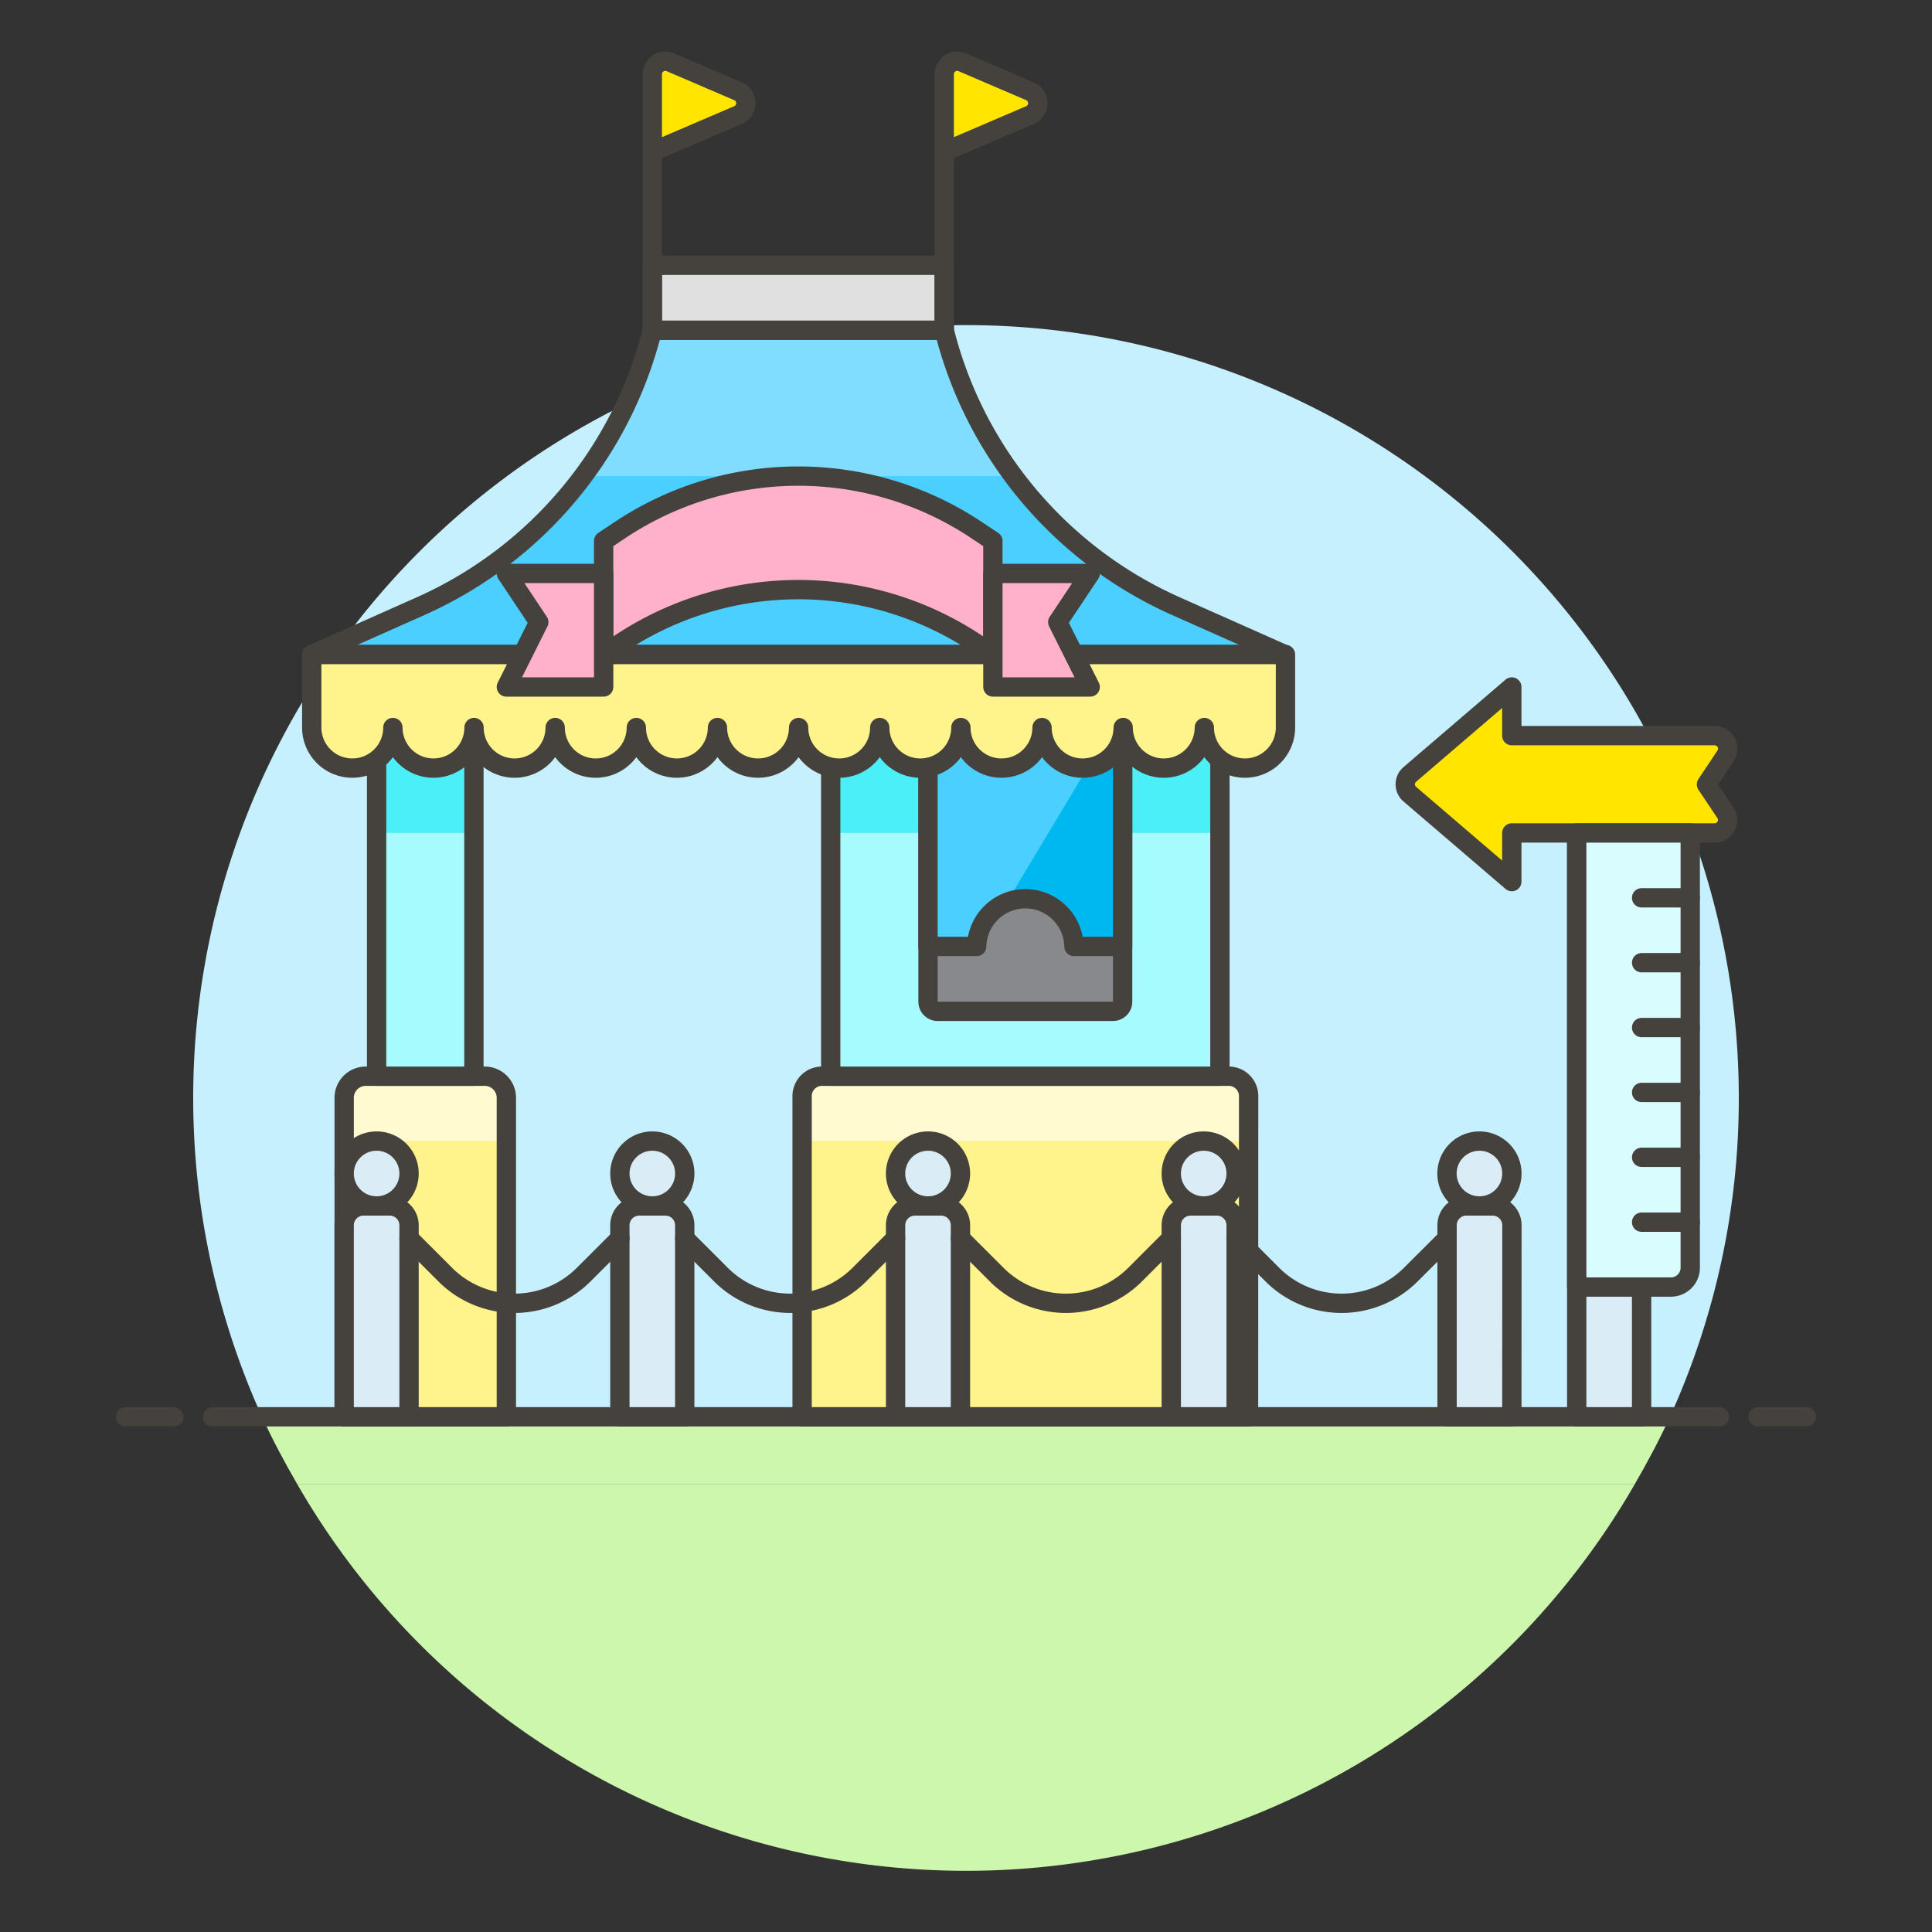 <svg viewBox="0 0 160 160" height="160" width="160" xmlns="http://www.w3.org/2000/svg"><rect x="0" y="0" width="160" height="160" fill="#333333" stroke="none"/><g transform="matrix(1.6,0,0,1.6,0,0)"><path d="M50,96.833a39.948,39.948,0,0,0,34.608-20H15.392A39.948,39.948,0,0,0,50,96.833Z" fill="#ccf7ad"></path><path d="M13.564,73.333c.546,1.2,1.17,2.364,1.828,3.5H84.608c.658-1.136,1.282-2.3,1.828-3.5Z" fill="#ccf7ad"></path><path d="M90,56.833a40,40,0,1,0-76.436,16.5H86.436A39.841,39.841,0,0,0,90,56.833Z" fill="#c7f0ff"></path><path d="M11 73.333L89 73.333" fill="none" stroke="#45413c" stroke-linecap="round" stroke-linejoin="round"></path><path d="M6.5 73.333L9 73.333" fill="none" stroke="#45413c" stroke-linecap="round" stroke-linejoin="round"></path><path d="M91 73.333L93.5 73.333" fill="none" stroke="#45413c" stroke-linecap="round" stroke-linejoin="round"></path><path d="M26.209,73.333H17.814V56.705a1,1,0,0,1,1-1h6.4a1,1,0,0,1,1,1Z" fill="#fffacf"></path><path d="M17.814 59.062H26.208V73.332H17.814z" fill="#fff48c"></path><path d="M26.209,73.333H17.814V56.823a1.118,1.118,0,0,1,1.118-1.118h6.159a1.118,1.118,0,0,1,1.118,1.118Z" fill="none" stroke="#45413c" stroke-linecap="round" stroke-linejoin="round"></path><path d="M64.624,73.333H41.517V56.705a1,1,0,0,1,1-1H63.624a1,1,0,0,1,1,1Z" fill="#fffacf"></path><path d="M41.517 59.062H64.624V73.332H41.517z" fill="#fff48c"></path><path d="M64.624,73.333H41.517v-16.6a1.029,1.029,0,0,1,1.029-1.029H63.6a1.029,1.029,0,0,1,1.029,1.029Z" fill="none" stroke="#45413c" stroke-linecap="round" stroke-linejoin="round"></path><path d="M19.493 33.879H24.53V55.704H19.493z" fill="#4aeff7"></path><path d="M19.493 43.113H24.53V55.704H19.493z" fill="#a6fbff"></path><path d="M19.493 33.879H24.53V55.704H19.493z" fill="none" stroke="#45413c" stroke-linecap="round" stroke-linejoin="round"></path><path d="M42.997 33.879H63.143V55.704H42.997z" fill="#4aeff7"></path><path d="M42.997 43.113H63.143V55.704H42.997z" fill="#a6fbff"></path><path d="M42.997 33.879H63.143V55.704H42.997z" fill="none" stroke="#45413c" stroke-linecap="round" stroke-linejoin="round"></path><path d="M48.873,17.091H33.764a21.291,21.291,0,0,1-12.007,14.29l-5.621,2.5H66.5l-5.621-2.5A21.291,21.291,0,0,1,48.873,17.091Z" fill="#80ddff"></path><path d="M60.88,31.381A21.25,21.25,0,0,1,52.5,24.646H30.14a21.25,21.25,0,0,1-8.383,6.735l-5.621,2.5H66.5Z" fill="#4acfff"></path><path d="M48.873,17.091H33.764a21.291,21.291,0,0,1-12.007,14.29l-5.621,2.5H66.5l-5.621-2.5A21.291,21.291,0,0,1,48.873,17.091Z" fill="none" stroke="#45413c" stroke-linecap="round" stroke-linejoin="round"></path><path d="M58.107,37.237H48.034v14.61a.5.5,0,0,0,.5.5h9.073a.5.5,0,0,0,.5-.5Z" fill="#87898c" stroke="#45413c" stroke-linecap="round" stroke-linejoin="round"></path><path d="M48.034,37.237V48.989h2.518a2.519,2.519,0,0,1,5.037,0h2.518V37.237Z" fill="#00b8f0"></path><path d="M52.141,46.653l5.65-9.416H48.034V48.989h2.518A2.514,2.514,0,0,1,52.141,46.653Z" fill="#4acfff"></path><path d="M48.034,37.237V48.989h2.518a2.519,2.519,0,0,1,5.037,0h2.518V37.237Z" fill="none" stroke="#45413c" stroke-linecap="round" stroke-linejoin="round"></path><path d="M21.172,73.333H17.814V63.42a1,1,0,0,1,1-1h1.358a1,1,0,0,1,1,1Z" fill="#daedf7" stroke="#45413c" stroke-linecap="round" stroke-linejoin="round"></path><path d="M17.814 60.741 A1.679 1.679 0 1 0 21.172 60.741 A1.679 1.679 0 1 0 17.814 60.741 Z" fill="#daedf7" stroke="#45413c" stroke-linecap="round" stroke-linejoin="round"></path><path d="M35.442,73.333H32.085V63.42a1,1,0,0,1,1-1h1.357a1,1,0,0,1,1,1Z" fill="#daedf7" stroke="#45413c" stroke-linecap="round" stroke-linejoin="round"></path><path d="M32.085 60.741 A1.679 1.679 0 1 0 35.443 60.741 A1.679 1.679 0 1 0 32.085 60.741 Z" fill="#daedf7" stroke="#45413c" stroke-linecap="round" stroke-linejoin="round"></path><path d="M63.983,73.333H60.625V63.42a1,1,0,0,1,1-1h1.358a1,1,0,0,1,1,1Z" fill="#daedf7" stroke="#45413c" stroke-linecap="round" stroke-linejoin="round"></path><path d="M60.625 60.741 A1.679 1.679 0 1 0 63.983 60.741 A1.679 1.679 0 1 0 60.625 60.741 Z" fill="#daedf7" stroke="#45413c" stroke-linecap="round" stroke-linejoin="round"></path><path d="M78.253,73.333H74.9V63.42a1,1,0,0,1,1-1h1.357a1,1,0,0,1,1,1Z" fill="#daedf7" stroke="#45413c" stroke-linecap="round" stroke-linejoin="round"></path><path d="M74.896 60.741 A1.679 1.679 0 1 0 78.254 60.741 A1.679 1.679 0 1 0 74.896 60.741 Z" fill="#daedf7" stroke="#45413c" stroke-linecap="round" stroke-linejoin="round"></path><path d="M81.611 43.113H84.969V73.333H81.611z" fill="#daedf7" stroke="#45413c" stroke-linecap="round" stroke-linejoin="round"></path><path d="M49.713,73.333H46.355V63.42a1,1,0,0,1,1-1h1.358a1,1,0,0,1,1,1Z" fill="#daedf7" stroke="#45413c" stroke-linecap="round" stroke-linejoin="round"></path><path d="M46.355 60.741 A1.679 1.679 0 1 0 49.713 60.741 A1.679 1.679 0 1 0 46.355 60.741 Z" fill="#daedf7" stroke="#45413c" stroke-linecap="round" stroke-linejoin="round"></path><path d="M21.172,64.1l1.874,1.874a5.067,5.067,0,0,0,3.582,1.484h0a5.067,5.067,0,0,0,3.583-1.484L32.085,64.1" fill="none" stroke="#45413c" stroke-linecap="round" stroke-linejoin="round"></path><path d="M35.442,64.1l1.874,1.874A5.067,5.067,0,0,0,40.9,67.457h0a5.067,5.067,0,0,0,3.582-1.484L46.355,64.1" fill="none" stroke="#45413c" stroke-linecap="round" stroke-linejoin="round"></path><path d="M49.713,64.1l1.874,1.874a5.065,5.065,0,0,0,3.582,1.484h0a5.069,5.069,0,0,0,3.583-1.484L60.625,64.1" fill="none" stroke="#45413c" stroke-linecap="round" stroke-linejoin="round"></path><path d="M63.983,64.1l1.874,1.874a5.067,5.067,0,0,0,3.582,1.484h0a5.067,5.067,0,0,0,3.583-1.484L74.9,64.1" fill="none" stroke="#45413c" stroke-linecap="round" stroke-linejoin="round"></path><path d="M88.751,38.077h-10.5V35.558l-5.281,4.527a.673.673,0,0,0,0,1.02l5.281,4.526V43.113h10.5a.672.672,0,0,0,.559-1.044L88.327,40.6l.983-1.474A.672.672,0,0,0,88.751,38.077Z" fill="#ffe500" stroke="#45413c" stroke-linecap="round" stroke-linejoin="round"></path><path d="M86.487,66.617H81.611v-23.5h5.876v22.5A1,1,0,0,1,86.487,66.617Z" fill="#d9fdff" stroke="#45413c" stroke-linecap="round" stroke-linejoin="round"></path><path d="M33.764 13.733H48.874V17.091H33.764z" fill="#e0e0e0" stroke="#45413c" stroke-linecap="round" stroke-linejoin="round"></path><path d="M33.764 17.091L33.764 7.857" fill="none" stroke="#45413c" stroke-linecap="round" stroke-linejoin="round"></path><path d="M48.873 17.091L48.873 7.857" fill="none" stroke="#45413c" stroke-linecap="round" stroke-linejoin="round"></path><path d="M33.764,3.839V7.857l4.435-1.9a.671.671,0,0,0,0-1.234l-3.5-1.5A.671.671,0,0,0,33.764,3.839Z" fill="#ffe500" stroke="#45413c" stroke-linecap="round" stroke-linejoin="round"></path><path d="M48.873,3.839V7.857l4.436-1.9a.671.671,0,0,0,0-1.234l-3.5-1.5A.672.672,0,0,0,48.873,3.839Z" fill="#ffe500" stroke="#45413c" stroke-linecap="round" stroke-linejoin="round"></path><path d="M62.3,33.879H16.136v3.778a2.1,2.1,0,0,0,4.2,0,2.1,2.1,0,0,0,4.2,0,2.1,2.1,0,0,0,4.2,0,2.1,2.1,0,0,0,4.2,0,2.1,2.1,0,0,0,4.2,0,2.1,2.1,0,0,0,4.2,0,2.1,2.1,0,0,0,4.2,0,2.1,2.1,0,0,0,4.2,0,2.1,2.1,0,0,0,4.2,0,2.1,2.1,0,0,0,4.2,0,2.1,2.1,0,0,0,4.2,0,2.1,2.1,0,0,0,4.2,0V33.879Z" fill="#fff48c" stroke="#45413c" stroke-linecap="round" stroke-linejoin="round"></path><path d="M31.245,28l.846-.564a16.641,16.641,0,0,1,9.228-2.793h0a16.64,16.64,0,0,1,9.227,2.793l.846.564v5.876l-.846-.564a16.64,16.64,0,0,0-9.227-2.793h0a16.641,16.641,0,0,0-9.228,2.793l-.846.564Z" fill="#ffb0ca" stroke="#45413c" stroke-linecap="round" stroke-linejoin="round"></path><path d="M51.392 29.682L56.428 29.682 54.749 32.201 56.428 35.558 51.392 35.558 51.392 29.682z" fill="#ffb0ca" stroke="#45413c" stroke-linecap="round" stroke-linejoin="round"></path><path d="M31.245 29.682L26.209 29.682 27.888 32.201 26.209 35.558 31.245 35.558 31.245 29.682z" fill="#ffb0ca" stroke="#45413c" stroke-linecap="round" stroke-linejoin="round"></path><path d="M84.969 46.471L87.487 46.471" fill="none" stroke="#45413c" stroke-linecap="round" stroke-linejoin="round"></path><path d="M84.969 49.829L87.487 49.829" fill="none" stroke="#45413c" stroke-linecap="round" stroke-linejoin="round"></path><path d="M84.969 53.186L87.487 53.186" fill="none" stroke="#45413c" stroke-linecap="round" stroke-linejoin="round"></path><path d="M84.969 56.544L87.487 56.544" fill="none" stroke="#45413c" stroke-linecap="round" stroke-linejoin="round"></path><path d="M84.969 59.902L87.487 59.902" fill="none" stroke="#45413c" stroke-linecap="round" stroke-linejoin="round"></path><path d="M84.969 63.26L87.487 63.26" fill="none" stroke="#45413c" stroke-linecap="round" stroke-linejoin="round"></path></g></svg>